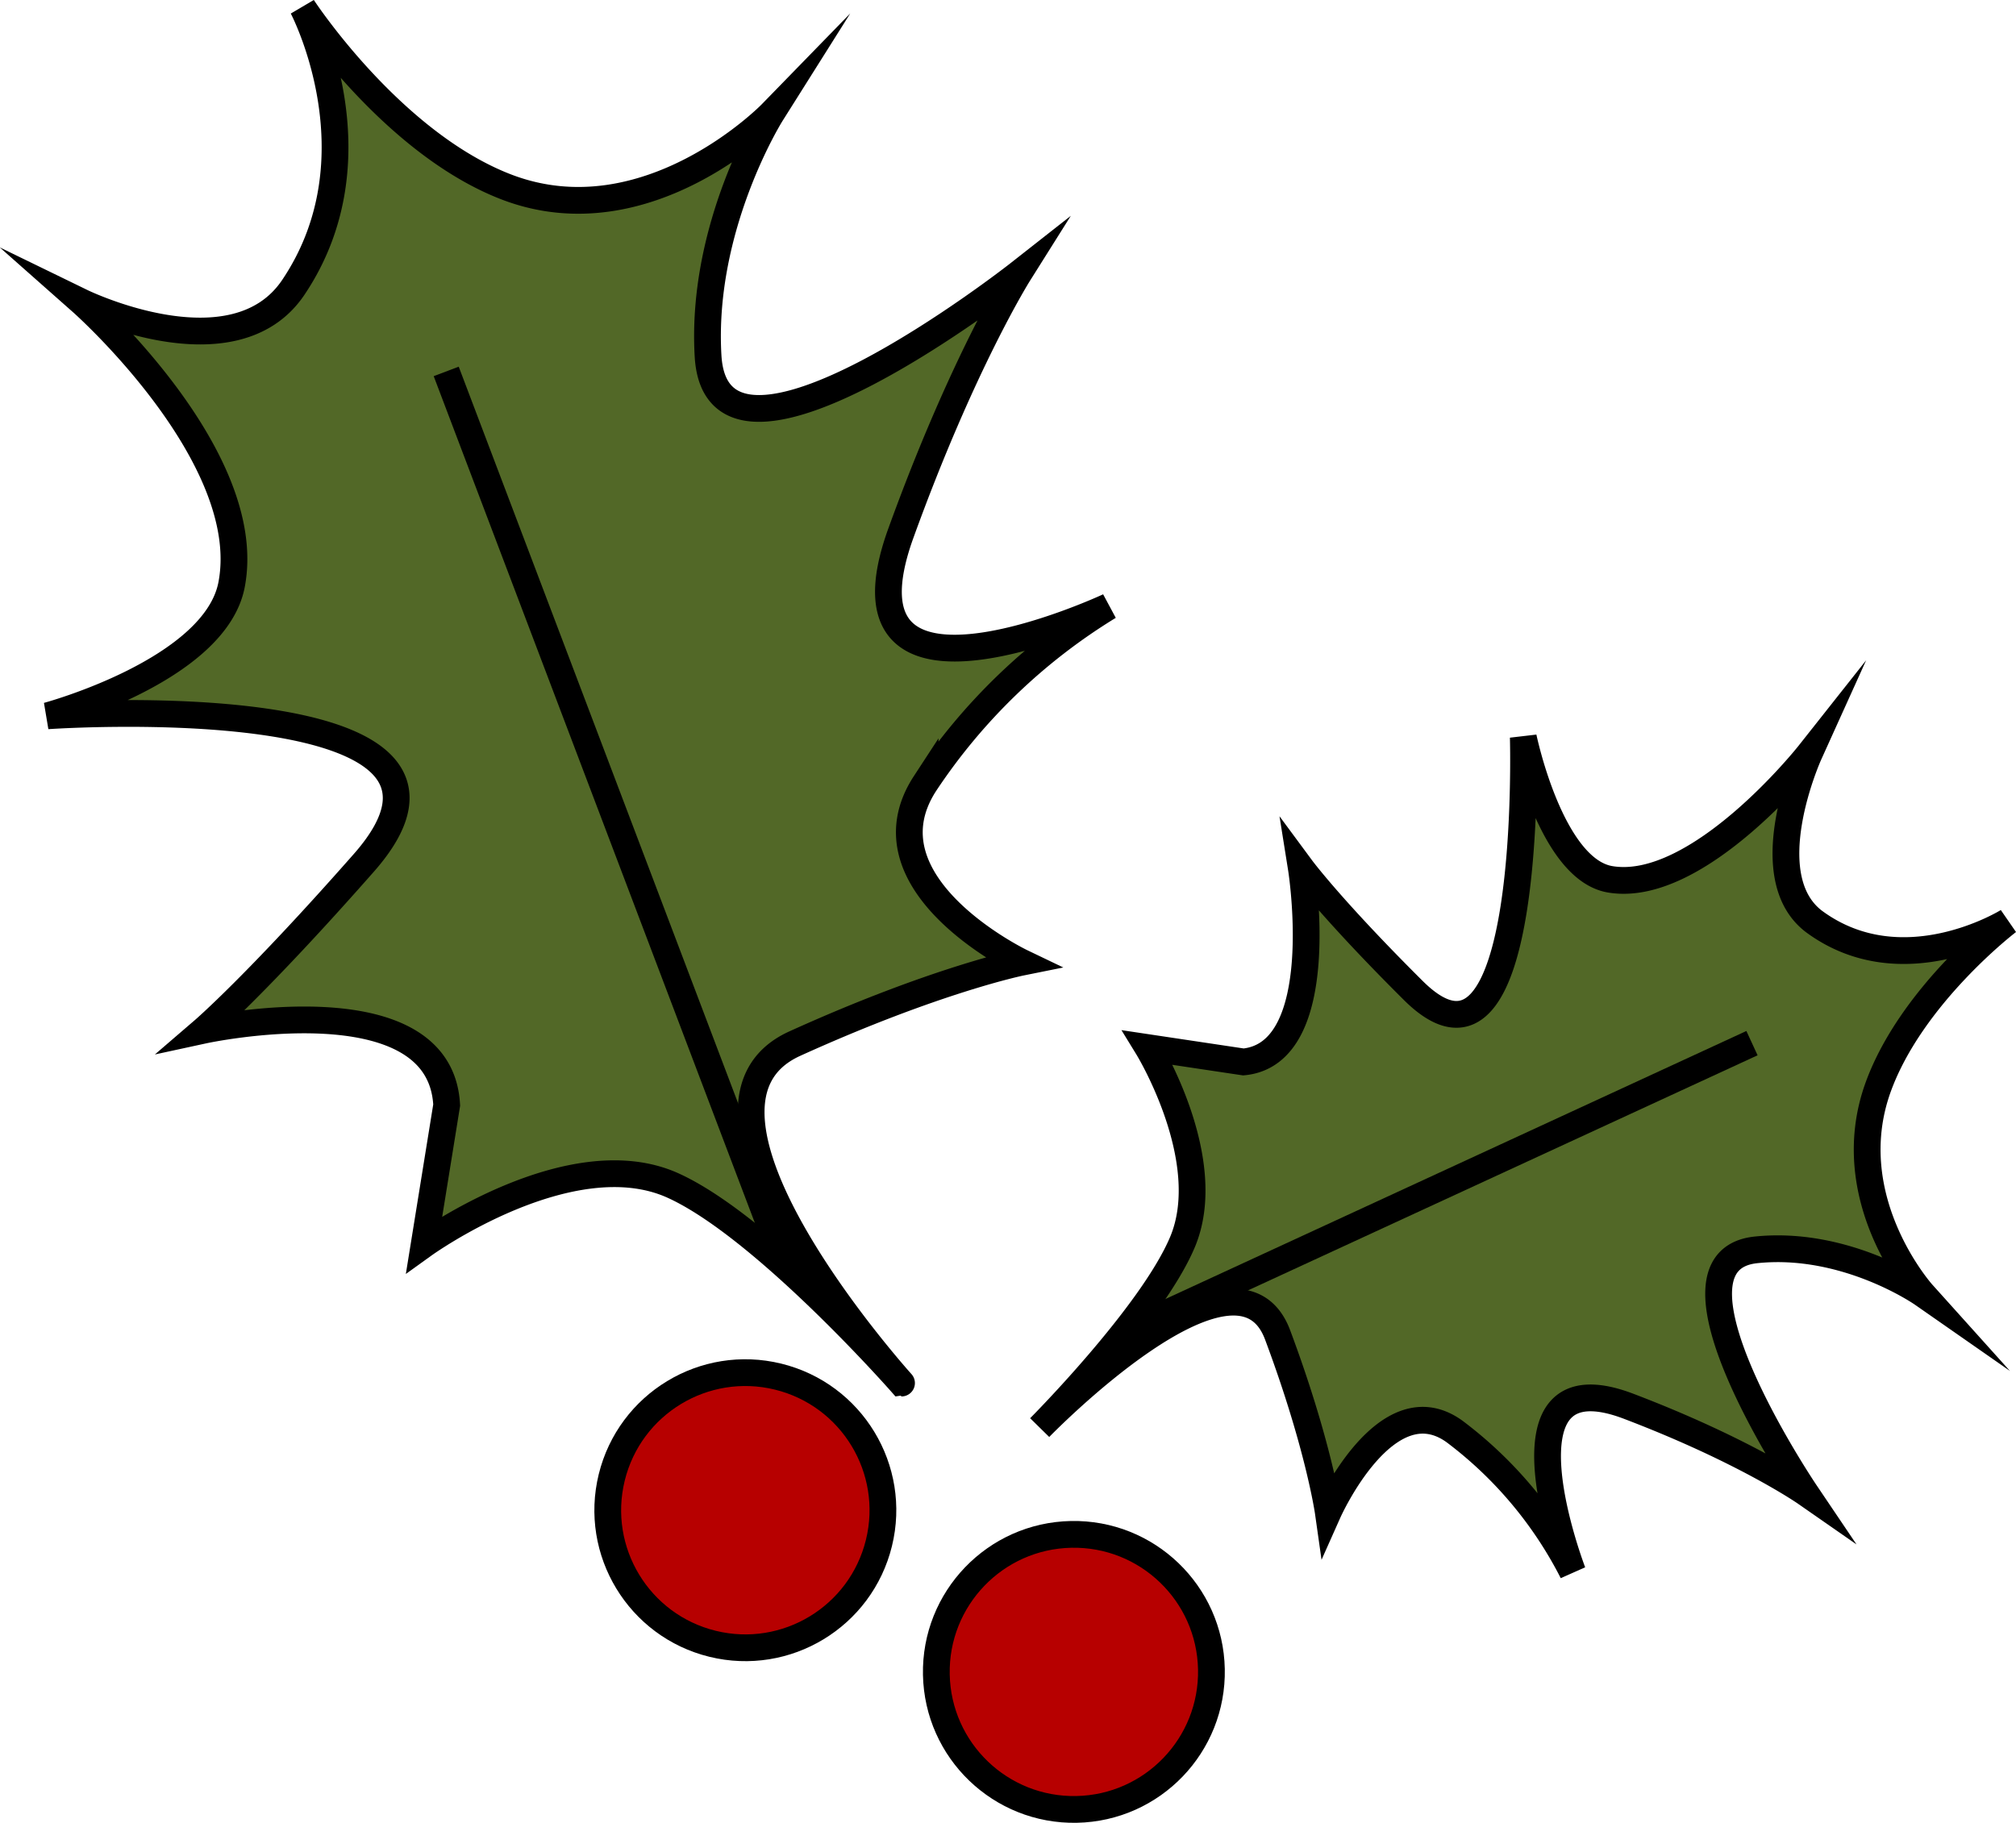 <svg xmlns="http://www.w3.org/2000/svg" viewBox="0 0 301.31 272.48"><defs><style>.cls-1{fill:#526827;}.cls-1,.cls-2,.cls-3,.cls-4{stroke:#000;stroke-miterlimit:10;stroke-width:4px;}.cls-2{fill:#006837;}.cls-3{fill:none;}.cls-4{fill:#b70000;}</style></defs><title>Asset 34</title><g id="Layer_2" data-name="Layer 2"><g id="Layer_1-2" data-name="Layer 1"><path class="cls-1" d="M12.25,45.18s26,23,22.37,42.18C32.2,100.24,7.09,107,7.09,107s71-4.92,47.27,22c-16,18.18-23.93,25-23.93,25s35.35-7.66,36.33,11.19L63.4,186s21.88-15.73,37.2-8.78c13.62,6.18,34.14,29.52,34.14,29.52S97.62,165.6,118.79,156s33.88-12.16,33.88-12.16-24.27-11.64-14.4-26.75a88,88,0,0,1,27.45-26.44s-42.16,19.7-31.08-10.94c9.2-25.43,17.58-38.76,17.58-38.76s-45,35.34-46.39,12.31C104.67,33.83,115.27,17,115.27,17S96.82,35.95,75.82,28C58.5,21.42,45.23,1.09,45.23,1.09S57,23.36,43.85,42.94C34.94,56.22,12.25,45.18,12.25,45.18Z"/><line class="cls-2" x1="66.69" y1="55.52" x2="117.4" y2="189.24"/><path class="cls-1" d="M270.37,112.73s-16.6,21-29.78,18.7c-8.87-1.58-12.92-21.22-12.92-21.22s1.64,55.86-16.45,37.84C199,135.89,194.5,129.8,194.5,129.8s4.42,27.7-8.66,28.94l-14.28-2.14s10.35,16.87,5.15,29.12c-4.62,10.9-21.31,27.67-21.31,27.67s29.4-30.3,35.55-13.85S198.52,226,198.52,226s8.67-19.44,18.9-12a60.77,60.77,0,0,1,17.63,21s-12.59-32.76,8.36-24.79c17.39,6.62,26.42,12.9,26.42,12.9s-23.36-34.62-7.37-36.28c13.47-1.4,24.86,6.54,24.86,6.54s-12.66-14.08-6.62-30.84c5-13.83,19.4-24.8,19.4-24.8s-15.72,9.82-29,0C262.15,130.9,270.37,112.73,270.37,112.73Z"/><line class="cls-3" x1="261.85" y1="155.93" x2="167.92" y2="199.27"/><circle class="cls-4" cx="111.4" cy="225.75" r="20.56" transform="translate(-134.39 280.17) rotate(-76.22)"/><circle class="cls-4" cx="160.49" cy="249.92" r="20.56" transform="translate(-4.93 3.24) rotate(-1.14)"/></g></g></svg>